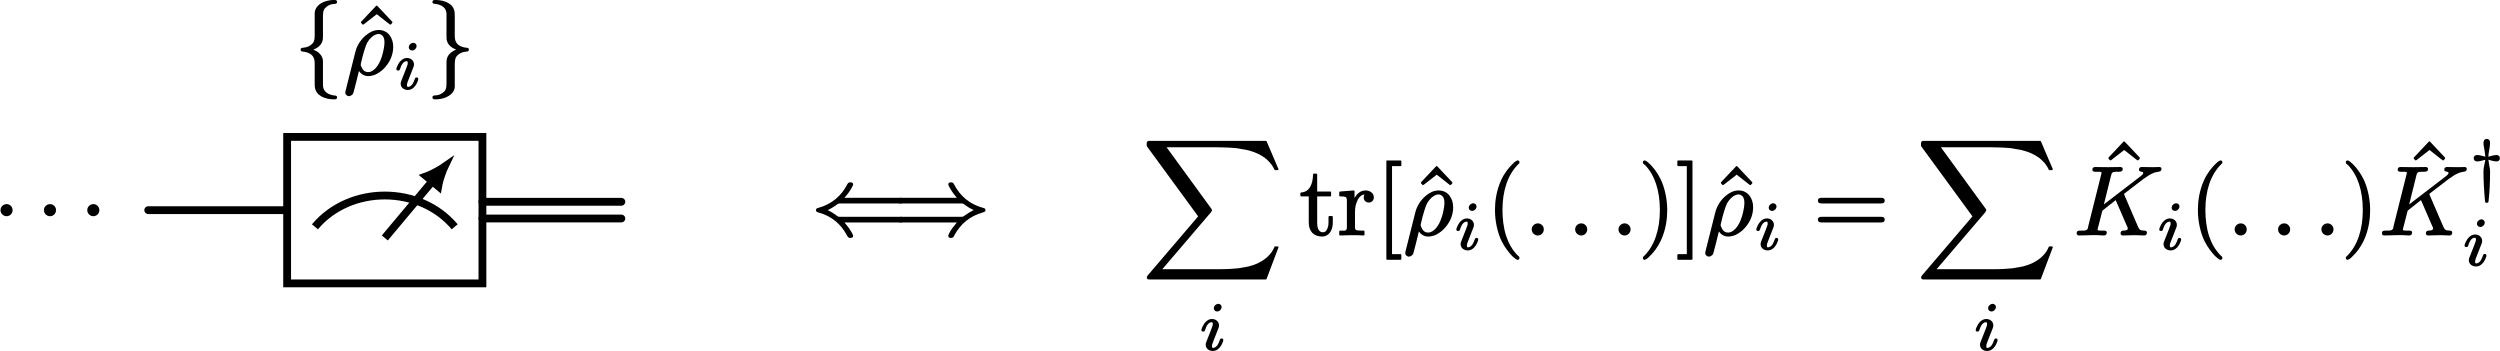 <?xml version="1.0" encoding="UTF-8"?>
<svg xmlns="http://www.w3.org/2000/svg" xmlns:xlink="http://www.w3.org/1999/xlink" width="255.078pt" height="35.82pt" viewBox="0 0 255.078 35.82">
<defs>
<g>
<g id="glyph-0-0">
<path d="M 1.391 -1.141 C 1.062 -1.141 0.766 -0.875 0.766 -0.531 C 0.766 -0.172 1.062 0.094 1.391 0.094 C 1.719 0.094 2 -0.172 2 -0.531 C 2 -0.875 1.719 -1.141 1.391 -1.141 Z M 1.391 -1.141 "/>
</g>
<g id="glyph-0-1">
<path d="M 4.203 -3.203 C 4.203 -3.109 4.188 -2.984 4.172 -2.844 C 4.031 -1.859 3.672 -0.797 3.031 -0.375 C 2.891 -0.281 2.734 -0.203 2.547 -0.203 C 2.156 -0.203 1.969 -0.453 1.859 -0.719 C 1.812 -0.812 1.766 -0.922 1.781 -1 C 1.781 -1.016 1.781 -1.047 1.797 -1.094 C 2.031 -2.125 2.266 -2.859 2.438 -3.203 C 2.719 -3.672 3.016 -3.906 3.266 -4.016 C 3.406 -4.078 3.516 -4.094 3.594 -4.094 C 3.672 -4.094 3.75 -4.078 3.812 -4.047 C 4.094 -3.922 4.203 -3.641 4.203 -3.203 Z M 0.578 2.25 C 0.703 2.25 0.781 2.188 0.859 2.141 C 1 2.031 1 2 1.047 1.859 C 1.219 1.25 1.422 0.391 1.594 -0.312 C 1.797 -0.047 2.078 0.203 2.547 0.203 C 2.797 0.203 3.047 0.141 3.281 0.047 C 3.578 -0.094 3.875 -0.297 4.109 -0.531 C 4.625 -1.047 5.094 -1.812 5.094 -2.781 C 5.094 -3.266 4.953 -3.656 4.734 -3.953 C 4.5 -4.266 4.125 -4.5 3.625 -4.5 C 3.062 -4.5 2.641 -4.234 2.297 -3.953 C 1.797 -3.531 1.391 -2.938 1.219 -2.219 L 0.234 1.703 C 0.203 1.828 0.203 1.875 0.203 1.891 C 0.203 2.078 0.375 2.25 0.578 2.25 Z M 0.578 2.25 "/>
</g>
<g id="glyph-0-2">
<path d="M 6.656 -6.609 C 6.656 -6.344 7.094 -6.484 7.094 -6.297 C 7.094 -6.125 6.828 -5.969 6.766 -5.906 L 3.078 -3.078 L 3.812 -6.031 C 3.828 -6.094 3.844 -6.141 3.859 -6.188 C 3.953 -6.438 4.203 -6.406 4.562 -6.406 C 4.578 -6.406 4.578 -6.406 4.578 -6.406 C 4.844 -6.406 5 -6.453 5 -6.703 C 5 -6.828 4.891 -6.891 4.766 -6.891 L 3.484 -6.875 L 2.203 -6.891 C 2.016 -6.891 1.906 -6.812 1.906 -6.625 C 1.906 -6.422 2.078 -6.406 2.266 -6.406 C 2.281 -6.406 2.281 -6.406 2.297 -6.406 C 2.422 -6.406 2.844 -6.438 2.844 -6.312 C 2.844 -6.266 2.828 -6.203 2.812 -6.156 L 1.469 -0.797 C 1.469 -0.734 1.453 -0.672 1.438 -0.625 C 1.328 -0.359 1.031 -0.406 0.656 -0.406 C 0.656 -0.406 0.641 -0.406 0.641 -0.406 C 0.422 -0.406 0.297 -0.344 0.297 -0.125 C 0.297 0.016 0.406 0.094 0.531 0.094 L 1.797 0.062 L 2.438 0.062 C 2.641 0.062 2.859 0.094 3.078 0.094 C 3.266 0.094 3.375 -0.016 3.375 -0.203 C 3.375 -0.391 3.203 -0.406 3.016 -0.406 C 3.016 -0.406 3.016 -0.406 3 -0.406 C 2.859 -0.406 2.438 -0.375 2.438 -0.484 C 2.438 -0.625 2.5 -0.781 2.531 -0.906 L 2.922 -2.438 L 4.281 -3.516 L 5.406 -0.922 C 5.453 -0.812 5.516 -0.734 5.516 -0.625 C 5.516 -0.422 5.25 -0.406 5.078 -0.406 C 4.875 -0.406 4.781 -0.312 4.781 -0.109 C 4.781 0.016 4.891 0.094 5 0.094 C 5.406 0.094 5.828 0.062 6.219 0.062 C 6.438 0.062 6.984 0.094 7.203 0.094 C 7.375 0.094 7.469 -0.016 7.469 -0.203 C 7.469 -0.359 7.344 -0.406 7.172 -0.406 C 6.781 -0.406 6.688 -0.516 6.562 -0.797 L 5.156 -4.062 C 5.156 -4.094 5.141 -4.109 5.125 -4.141 C 5.188 -4.188 5.297 -4.266 5.359 -4.328 L 7.109 -5.672 C 7.531 -5.969 7.828 -6.156 8.062 -6.25 C 8.188 -6.312 8.297 -6.344 8.391 -6.359 C 8.656 -6.438 8.953 -6.375 8.953 -6.703 C 8.953 -6.812 8.875 -6.891 8.75 -6.891 C 8.516 -6.891 8.281 -6.875 8.047 -6.875 C 7.688 -6.875 7.297 -6.891 6.938 -6.891 C 6.75 -6.891 6.656 -6.797 6.656 -6.609 Z M 6.656 -6.609 "/>
</g>
<g id="glyph-1-0">
<path d="M 4.062 -7.562 C 3.344 -7.562 2.719 -7.328 2.375 -6.953 C 2.219 -6.781 2.078 -6.547 2.062 -6.25 L 2.062 -4.422 C 2.062 -3.812 2.109 -3.406 1.828 -3.109 C 1.594 -2.875 1.328 -2.719 0.859 -2.688 C 0.719 -2.688 0.625 -2.625 0.625 -2.5 C 0.625 -2.344 0.734 -2.297 0.859 -2.297 C 1.547 -2.219 2.062 -1.922 2.062 -1.141 L 2.062 0.844 C 2.062 1.016 2.062 1.172 2.078 1.312 C 2.172 2.188 3.078 2.578 4.062 2.578 C 4.234 2.578 4.344 2.547 4.344 2.375 C 4.344 2.234 4.25 2.188 4.109 2.188 C 3.516 2.125 3.047 1.859 2.938 1.391 C 2.906 1.234 2.906 1.219 2.906 0.938 L 2.906 -0.562 C 2.906 -0.734 2.906 -0.953 2.906 -1.141 C 2.906 -1.281 2.906 -1.375 2.891 -1.484 C 2.781 -2.016 2.375 -2.312 1.922 -2.5 C 2.328 -2.641 2.625 -2.875 2.797 -3.219 C 2.906 -3.469 2.906 -3.688 2.906 -3.812 L 2.906 -5.609 C 2.906 -6.125 2.891 -6.484 3.125 -6.734 C 3.391 -7 3.625 -7.141 4.172 -7.172 C 4.266 -7.172 4.344 -7.25 4.344 -7.359 C 4.344 -7.531 4.234 -7.562 4.062 -7.562 Z M 4.062 -7.562 "/>
</g>
<g id="glyph-1-1">
<path d="M 0.625 -7.359 C 0.625 -7.219 0.734 -7.172 0.859 -7.172 C 1.469 -7.109 1.922 -6.844 2.031 -6.375 C 2.078 -6.219 2.062 -6.203 2.062 -5.922 L 2.062 -4.422 C 2.062 -4.25 2.062 -4.031 2.062 -3.844 C 2.078 -3.703 2.062 -3.609 2.078 -3.5 C 2.188 -2.969 2.594 -2.672 3.047 -2.5 C 2.656 -2.344 2.344 -2.109 2.172 -1.766 C 2.062 -1.516 2.062 -1.297 2.062 -1.172 L 2.062 0.625 C 2.062 1.141 2.078 1.5 1.859 1.75 C 1.578 2.016 1.359 2.156 0.797 2.188 C 0.703 2.188 0.625 2.266 0.625 2.375 C 0.625 2.547 0.75 2.578 0.906 2.578 C 0.922 2.578 0.922 2.578 0.922 2.578 C 1.625 2.578 2.25 2.344 2.609 1.969 C 2.766 1.797 2.906 1.562 2.906 1.266 L 2.906 -0.562 C 2.906 -1.172 2.875 -1.578 3.141 -1.875 C 3.375 -2.109 3.641 -2.266 4.109 -2.297 C 4.25 -2.297 4.344 -2.359 4.344 -2.5 C 4.344 -2.641 4.25 -2.688 4.109 -2.688 C 3.422 -2.766 2.906 -3.062 2.906 -3.844 L 2.906 -5.828 C 2.906 -6 2.906 -6.156 2.891 -6.297 C 2.797 -7.172 1.891 -7.562 0.922 -7.562 C 0.922 -7.562 0.922 -7.562 0.906 -7.562 C 0.75 -7.562 0.625 -7.531 0.625 -7.359 Z M 0.625 -7.359 "/>
</g>
<g id="glyph-1-2">
<path d="M 9.078 -1.812 L 2.922 -1.812 C 2.766 -1.812 2.75 -1.828 2.656 -1.891 C 2.297 -2.172 1.922 -2.375 1.688 -2.5 C 1.938 -2.609 2.297 -2.812 2.672 -3.094 C 2.766 -3.156 2.766 -3.172 2.922 -3.172 L 9.078 -3.172 C 9.297 -3.172 9.484 -3.219 9.484 -3.453 C 9.484 -3.703 9.312 -3.75 9.078 -3.75 L 3.391 -3.75 C 3.766 -4.172 3.984 -4.5 4.109 -4.734 C 4.172 -4.859 4.219 -4.938 4.25 -5 C 4.266 -5.047 4.281 -5.062 4.281 -5.109 C 4.281 -5.281 4.156 -5.328 4 -5.328 C 3.984 -5.328 3.984 -5.328 3.984 -5.328 C 3.781 -5.328 3.734 -5.219 3.656 -5.078 C 3.078 -3.969 2.125 -3.109 0.719 -2.719 C 0.594 -2.688 0.484 -2.641 0.484 -2.5 C 0.484 -2.344 0.594 -2.297 0.703 -2.266 C 2.109 -1.891 3.047 -1.031 3.625 0.047 C 3.719 0.203 3.75 0.344 3.984 0.344 C 3.984 0.344 3.984 0.344 4 0.344 C 4.156 0.344 4.281 0.297 4.281 0.125 C 4.281 0.078 4.109 -0.406 3.391 -1.234 L 9.078 -1.234 C 9.312 -1.234 9.484 -1.281 9.484 -1.531 C 9.484 -1.766 9.297 -1.812 9.078 -1.812 Z M 9.078 -1.812 "/>
</g>
<g id="glyph-1-3">
<path d="M 5.688 -5.109 C 5.688 -5.062 5.859 -4.578 6.562 -3.75 L 0.875 -3.75 C 0.641 -3.75 0.469 -3.703 0.469 -3.453 C 0.469 -3.219 0.656 -3.172 0.891 -3.172 L 7.031 -3.172 C 7.188 -3.172 7.203 -3.156 7.297 -3.094 C 7.656 -2.812 8.031 -2.609 8.281 -2.5 C 8.031 -2.375 7.672 -2.172 7.281 -1.891 C 7.203 -1.828 7.188 -1.812 7.031 -1.812 L 0.891 -1.812 C 0.656 -1.812 0.469 -1.766 0.469 -1.531 C 0.469 -1.281 0.641 -1.234 0.875 -1.234 L 6.562 -1.234 C 6.203 -0.812 5.969 -0.484 5.844 -0.25 C 5.781 -0.125 5.734 -0.047 5.719 0.016 C 5.688 0.062 5.688 0.078 5.688 0.125 C 5.688 0.297 5.797 0.344 5.969 0.344 C 6.188 0.344 6.234 0.234 6.297 0.094 C 6.891 -1.016 7.828 -1.875 9.234 -2.266 C 9.359 -2.297 9.484 -2.344 9.484 -2.5 C 9.484 -2.641 9.375 -2.688 9.25 -2.719 C 7.844 -3.094 6.906 -3.953 6.328 -5.031 C 6.234 -5.188 6.203 -5.328 5.984 -5.328 C 5.984 -5.328 5.969 -5.328 5.969 -5.328 C 5.797 -5.328 5.688 -5.281 5.688 -5.109 Z M 5.688 -5.109 "/>
</g>
<g id="glyph-2-0">
<path d="M 3.875 -5.047 C 3.906 -5.047 3.922 -5.062 3.953 -5.078 L 4.078 -5.219 C 4.094 -5.234 4.094 -5.266 4.094 -5.281 C 4.094 -5.297 4.094 -5.328 4.078 -5.344 L 2.562 -6.953 C 2.547 -6.984 2.516 -6.984 2.5 -6.984 C 2.469 -6.984 2.438 -6.984 2.422 -6.953 L 0.906 -5.344 C 0.891 -5.328 0.891 -5.297 0.891 -5.281 C 0.891 -5.266 0.891 -5.234 0.906 -5.219 L 1.031 -5.078 C 1.062 -5.062 1.078 -5.047 1.109 -5.047 C 1.125 -5.047 1.141 -5.062 1.172 -5.078 L 2.5 -6.109 L 3.812 -5.078 C 3.844 -5.062 3.859 -5.047 3.875 -5.047 Z M 3.875 -5.047 "/>
</g>
<g id="glyph-2-1">
<path d="M 2.547 2.578 C 2.594 2.578 2.625 2.547 2.625 2.5 L 2.625 2.094 C 2.625 2.047 2.594 2 2.547 2 L 1.672 2 L 1.672 -6.984 L 2.547 -6.984 C 2.594 -6.984 2.625 -7.031 2.625 -7.078 L 2.625 -7.484 C 2.625 -7.531 2.594 -7.562 2.547 -7.562 L 1.172 -7.562 C 1.125 -7.562 1.094 -7.531 1.094 -7.484 L 1.094 2.5 C 1.094 2.547 1.125 2.578 1.172 2.578 Z M 2.547 2.578 "/>
</g>
<g id="glyph-2-2">
<path d="M 3.203 -7.562 C 3.156 -7.562 3.141 -7.562 3.109 -7.531 C 2.938 -7.453 2.828 -7.344 2.625 -7.141 C 2.297 -6.812 1.859 -6.281 1.531 -5.578 C 1.016 -4.453 0.891 -3.344 0.891 -2.5 C 0.891 -1.391 1.141 -0.203 1.562 0.656 C 1.906 1.344 2.328 1.859 2.641 2.188 C 2.797 2.328 2.906 2.422 3.016 2.5 C 3.078 2.531 3.125 2.578 3.203 2.578 C 3.312 2.578 3.391 2.516 3.391 2.391 C 3.391 2.391 3.391 2.391 3.391 2.375 C 3.391 2.25 3.281 2.188 3.188 2.109 C 2.656 1.562 2.281 0.891 2.047 0.188 C 1.75 -0.703 1.656 -1.656 1.656 -2.5 C 1.656 -4.469 2.188 -6.078 3.234 -7.141 C 3.297 -7.203 3.391 -7.25 3.391 -7.375 C 3.391 -7.5 3.312 -7.562 3.203 -7.562 Z M 3.203 -7.562 "/>
</g>
<g id="glyph-2-3">
<path d="M 0.484 -7.375 C 0.484 -7.375 0.484 -7.375 0.484 -7.359 C 0.484 -7.234 0.594 -7.172 0.703 -7.094 C 1.688 -6.078 2.219 -4.5 2.219 -2.5 C 2.219 -0.531 1.688 1.094 0.641 2.156 C 0.562 2.219 0.484 2.266 0.484 2.391 C 0.484 2.5 0.562 2.578 0.672 2.578 C 0.703 2.578 0.734 2.578 0.75 2.547 C 0.938 2.469 1.047 2.359 1.234 2.156 C 1.578 1.828 2 1.297 2.328 0.594 C 2.844 -0.531 2.969 -1.641 2.969 -2.5 C 2.969 -3.594 2.719 -4.781 2.297 -5.641 C 1.969 -6.328 1.547 -6.844 1.219 -7.172 C 1.078 -7.312 0.953 -7.406 0.859 -7.484 C 0.797 -7.516 0.75 -7.562 0.672 -7.562 C 0.562 -7.562 0.484 -7.484 0.484 -7.375 Z M 0.484 -7.375 "/>
</g>
<g id="glyph-2-4">
<path d="M 1.578 2.578 C 1.641 2.578 1.672 2.547 1.672 2.5 L 1.672 -7.484 C 1.672 -7.531 1.641 -7.562 1.578 -7.562 L 0.219 -7.562 C 0.172 -7.562 0.125 -7.531 0.125 -7.484 L 0.125 -7.078 C 0.125 -7.031 0.172 -6.984 0.219 -6.984 L 1.094 -6.984 L 1.094 2 L 0.219 2 C 0.172 2 0.125 2.047 0.125 2.094 L 0.125 2.5 C 0.125 2.547 0.172 2.578 0.219 2.578 Z M 1.578 2.578 "/>
</g>
<g id="glyph-2-5">
<path d="M 6.859 -1.812 L 0.891 -1.812 C 0.656 -1.812 0.469 -1.766 0.469 -1.531 C 0.469 -1.281 0.641 -1.234 0.875 -1.234 L 6.875 -1.234 C 7.094 -1.234 7.281 -1.281 7.281 -1.531 C 7.281 -1.766 7.094 -1.812 6.859 -1.812 Z M 6.875 -3.75 L 0.875 -3.75 C 0.641 -3.75 0.469 -3.703 0.469 -3.453 C 0.469 -3.219 0.656 -3.172 0.891 -3.172 L 6.859 -3.172 C 7.094 -3.172 7.281 -3.219 7.281 -3.453 C 7.281 -3.703 7.094 -3.75 6.875 -3.75 Z M 6.875 -3.75 "/>
</g>
<g id="glyph-3-0">
<path d="M 2.328 -1.156 C 2.203 -1.156 2.172 -1.078 2.141 -0.984 C 2.062 -0.781 2 -0.625 1.922 -0.5 C 1.812 -0.344 1.656 -0.188 1.453 -0.188 C 1.359 -0.188 1.344 -0.266 1.344 -0.375 C 1.344 -0.516 1.391 -0.641 1.453 -0.797 C 1.641 -1.266 1.828 -1.75 2.016 -2.234 C 2.047 -2.297 2.062 -2.391 2.062 -2.484 C 2.062 -2.875 1.734 -3.141 1.344 -3.141 C 0.812 -3.141 0.484 -2.625 0.328 -2.25 C 0.297 -2.156 0.266 -2.094 0.266 -2 C 0.266 -1.891 0.344 -1.859 0.453 -1.859 C 0.578 -1.859 0.609 -1.922 0.641 -2.016 C 0.703 -2.234 0.781 -2.391 0.859 -2.516 C 0.969 -2.672 1.109 -2.812 1.312 -2.812 C 1.422 -2.812 1.422 -2.734 1.422 -2.641 C 1.422 -2.516 1.422 -2.469 1.375 -2.375 C 1.344 -2.281 1.297 -2.156 1.219 -1.953 L 0.781 -0.844 C 0.75 -0.75 0.703 -0.656 0.703 -0.516 C 0.703 -0.125 1.031 0.125 1.438 0.125 C 1.969 0.125 2.297 -0.375 2.438 -0.766 C 2.469 -0.844 2.5 -0.906 2.5 -1 C 2.5 -1.094 2.422 -1.156 2.328 -1.156 Z M 1.984 -4.688 C 1.922 -4.688 1.875 -4.672 1.812 -4.641 C 1.672 -4.578 1.531 -4.438 1.531 -4.234 C 1.531 -4.047 1.672 -3.906 1.875 -3.906 C 1.938 -3.906 1.984 -3.922 2.031 -3.938 C 2.188 -4.016 2.328 -4.156 2.328 -4.359 C 2.328 -4.547 2.172 -4.688 1.984 -4.688 Z M 1.984 -4.688 "/>
</g>
<g id="glyph-4-0">
<path d="M 12.625 14.047 C 12.656 14.047 12.688 14.031 12.703 13.984 L 13.906 10.797 C 13.922 10.781 13.922 10.781 13.922 10.766 C 13.922 10.719 13.875 10.672 13.828 10.672 L 13.578 10.672 C 13.531 10.672 13.5 10.703 13.5 10.734 C 13.328 11.172 13.031 11.547 12.656 11.859 C 12.188 12.25 11.594 12.531 10.969 12.688 C 10.953 12.688 10.953 12.703 10.938 12.703 C 10.781 12.734 10.422 12.812 9.812 12.906 C 9.328 12.953 8.688 13 7.891 13 L 2.062 13 L 7.016 7.203 C 7.031 7.172 7.062 7.141 7.062 7.125 C 7.094 7.094 7.109 7.062 7.125 7.031 C 7.125 7.016 7.125 7 7.125 6.984 C 7.125 6.953 7.125 6.891 7.031 6.781 L 2.5 0.562 L 7.781 0.562 C 8.516 0.562 9.125 0.609 9.547 0.641 C 9.719 0.672 9.859 0.688 9.953 0.703 C 10.031 0.719 10.094 0.734 10.094 0.734 C 10.094 0.734 10.094 0.734 10.109 0.734 C 10.391 0.766 10.797 0.844 11.219 0.984 C 11.562 1.094 11.922 1.25 12.266 1.469 C 12.406 1.547 12.656 1.719 12.922 2 C 13.141 2.219 13.344 2.5 13.5 2.828 C 13.5 2.875 13.531 2.891 13.578 2.891 L 13.828 2.891 C 13.875 2.891 13.922 2.844 13.922 2.797 C 13.922 2.797 13.922 2.781 13.906 2.766 L 12.703 -0.047 C 12.688 -0.062 12.656 -0.094 12.625 -0.094 L 0.844 -0.094 C 0.766 -0.094 0.719 -0.094 0.672 -0.094 C 0.625 -0.078 0.578 -0.062 0.547 -0.047 C 0.531 -0.047 0.531 -0.031 0.531 -0.031 C 0.516 -0.016 0.516 -0.016 0.516 0 C 0.5 0.016 0.484 0.016 0.484 0.031 C 0.484 0.031 0.484 0.047 0.484 0.047 C 0.484 0.047 0.484 0.062 0.484 0.062 C 0.484 0.078 0.484 0.094 0.484 0.094 C 0.469 0.125 0.469 0.156 0.469 0.172 C 0.469 0.25 0.469 0.344 0.469 0.406 C 0.469 0.422 0.484 0.438 0.484 0.453 L 5.719 7.609 L 0.594 13.609 C 0.484 13.734 0.484 13.812 0.484 13.844 C 0.484 13.875 0.484 13.906 0.5 13.938 C 0.516 13.953 0.531 13.969 0.531 14 C 0.562 14 0.562 14.016 0.594 14.016 C 0.625 14.031 0.641 14.031 0.688 14.047 C 0.734 14.047 0.781 14.047 0.812 14.047 Z M 12.625 14.047 "/>
</g>
<g id="glyph-5-0">
<path d="M 1.812 -1.219 L 1.812 -3.891 L 3.156 -3.891 C 3.203 -3.891 3.234 -3.938 3.234 -3.984 L 3.234 -4.297 C 3.234 -4.344 3.203 -4.391 3.156 -4.391 L 1.812 -4.391 L 1.812 -6.125 C 1.812 -6.188 1.781 -6.219 1.719 -6.219 L 1.469 -6.219 C 1.422 -6.219 1.391 -6.188 1.391 -6.125 C 1.375 -5.219 1.062 -4.344 0.188 -4.297 C 0.141 -4.297 0.094 -4.25 0.094 -4.203 L 0.094 -3.984 C 0.094 -3.938 0.141 -3.891 0.188 -3.891 L 0.953 -3.891 L 0.953 -1.234 C 0.953 -0.328 1.453 0.203 2.328 0.203 C 2.5 0.203 2.641 0.156 2.766 0.094 C 3.188 -0.125 3.406 -0.625 3.406 -1.234 L 3.406 -1.797 C 3.406 -1.859 3.359 -1.891 3.312 -1.891 L 3.062 -1.891 C 3.016 -1.891 2.969 -1.859 2.969 -1.797 L 2.969 -1.25 C 2.969 -1.016 2.938 -0.812 2.875 -0.672 C 2.797 -0.438 2.672 -0.234 2.391 -0.234 C 1.906 -0.234 1.812 -0.781 1.812 -1.219 Z M 1.812 -1.219 "/>
</g>
<g id="glyph-5-1">
<path d="M 2.891 -4.5 C 2.297 -4.5 1.969 -4.109 1.75 -3.734 L 1.75 -4.406 C 1.75 -4.453 1.719 -4.5 1.672 -4.5 C 1.672 -4.5 1.672 -4.5 1.656 -4.5 L 0.266 -4.391 C 0.234 -4.391 0.188 -4.344 0.188 -4.297 L 0.188 -3.984 C 0.188 -3.938 0.234 -3.891 0.281 -3.891 C 0.453 -3.891 0.578 -3.891 0.672 -3.875 C 0.938 -3.844 0.969 -3.719 0.969 -3.422 L 0.969 -0.75 C 0.969 -0.703 0.969 -0.641 0.953 -0.609 C 0.922 -0.312 0.594 -0.406 0.281 -0.406 C 0.234 -0.406 0.188 -0.359 0.188 -0.312 L 0.188 0 C 0.188 0.047 0.234 0.094 0.281 0.094 L 1.422 0.062 C 1.812 0.062 2.281 0.062 2.672 0.094 C 2.688 0.094 2.688 0.094 2.688 0.094 C 2.734 0.094 2.766 0.047 2.766 0 L 2.766 -0.312 C 2.766 -0.359 2.734 -0.406 2.688 -0.406 L 2.469 -0.406 C 2.297 -0.406 2.156 -0.406 2.062 -0.422 C 1.828 -0.453 1.797 -0.531 1.797 -0.781 L 1.797 -2.312 C 1.797 -2.672 1.859 -3.016 1.969 -3.297 C 2.109 -3.672 2.328 -4.031 2.766 -4.094 C 2.719 -4.016 2.688 -3.922 2.688 -3.781 C 2.688 -3.484 2.906 -3.266 3.203 -3.266 C 3.5 -3.266 3.719 -3.484 3.719 -3.797 C 3.719 -4.234 3.312 -4.5 2.891 -4.5 Z M 2.891 -4.5 "/>
</g>
<g id="glyph-6-0">
<path d="M 2.812 -3.328 C 2.531 -3.328 2.203 -3.203 1.984 -3.156 C 1.984 -3.281 2 -3.469 2.062 -3.797 C 2.109 -4.062 2.156 -4.312 2.156 -4.578 C 2.156 -4.812 2.047 -4.969 1.812 -4.969 C 1.594 -4.969 1.484 -4.797 1.484 -4.578 C 1.484 -4.312 1.547 -4.078 1.594 -3.797 C 1.641 -3.469 1.656 -3.281 1.672 -3.156 C 1.422 -3.203 1.125 -3.328 0.844 -3.328 C 0.625 -3.328 0.484 -3.203 0.484 -3 C 0.484 -2.797 0.625 -2.672 0.844 -2.672 C 1.109 -2.672 1.438 -2.797 1.672 -2.844 C 1.656 -2.703 1.641 -2.641 1.594 -2.438 C 1.516 -2.047 1.484 -1.969 1.484 -1.531 C 1.484 -0.766 1.547 0.391 1.641 1.391 C 1.641 1.5 1.703 1.547 1.812 1.547 C 1.812 1.547 1.812 1.547 1.828 1.547 C 1.938 1.547 2 1.5 2 1.406 C 2.109 0.484 2.156 -0.594 2.156 -1.531 C 2.156 -1.734 2.156 -1.844 2.125 -1.984 C 2.109 -2.141 2 -2.641 1.984 -2.844 C 2.219 -2.797 2.516 -2.672 2.812 -2.672 C 3.031 -2.672 3.156 -2.797 3.156 -3 C 3.156 -3.203 3.016 -3.328 2.812 -3.328 Z M 2.812 -3.328 "/>
</g>
</g>
<clipPath id="clip-0">
<path clip-rule="nonzero" d="M 29.297 13.969 L 49.223 13.969 L 49.223 28.914 L 29.297 28.914 Z M 29.297 13.969 "/>
</clipPath>
<clipPath id="clip-1">
<path clip-rule="nonzero" d="M 32 13.969 L 49.223 13.969 L 49.223 28.914 L 32 28.914 Z M 32 13.969 "/>
</clipPath>
<clipPath id="clip-2">
<path clip-rule="nonzero" d="M 122 31 L 125 31 L 125 35.82 L 122 35.82 Z M 122 31 "/>
</clipPath>
<clipPath id="clip-3">
<path clip-rule="nonzero" d="M 201 31 L 204 31 L 204 35.82 L 201 35.82 Z M 201 31 "/>
</clipPath>
<clipPath id="clip-4">
<path clip-rule="nonzero" d="M 252 14 L 255.078 14 L 255.078 21 L 252 21 Z M 252 14 "/>
</clipPath>
</defs>
<path fill="none" stroke-width="0.797" stroke-linecap="round" stroke-linejoin="miter" stroke="rgb(0%, 0%, 0%)" stroke-opacity="1" stroke-miterlimit="10" d="M -9.964 -0 L -24.136 -0 " transform="matrix(1, 0, 0, -1, 39.261, 21.441)"/>
<path fill="none" stroke-width="0.797" stroke-linecap="round" stroke-linejoin="miter" stroke="rgb(0%, 0%, 0%)" stroke-opacity="1" stroke-miterlimit="10" d="M 24.137 -0.852 L 9.962 -0.852 " transform="matrix(1, 0, 0, -1, 39.261, 21.441)"/>
<path fill="none" stroke-width="0.797" stroke-linecap="round" stroke-linejoin="miter" stroke="rgb(0%, 0%, 0%)" stroke-opacity="1" stroke-miterlimit="10" d="M 24.137 0.851 L 9.962 0.851 " transform="matrix(1, 0, 0, -1, 39.261, 21.441)"/>
<g fill="rgb(0%, 0%, 0%)" fill-opacity="1">
<use xlink:href="#glyph-0-0" x="-0.715" y="21.967"/>
</g>
<g fill="rgb(0%, 0%, 0%)" fill-opacity="1">
<use xlink:href="#glyph-0-0" x="3.716" y="21.967"/>
</g>
<g fill="rgb(0%, 0%, 0%)" fill-opacity="1">
<use xlink:href="#glyph-0-0" x="8.138" y="21.967"/>
</g>
<path fill-rule="nonzero" fill="rgb(100%, 100%, 100%)" fill-opacity="0" d="M 29.297 28.914 L 49.223 28.914 L 49.223 13.969 L 29.297 13.969 Z M 29.297 28.914 "/>
<g clip-path="url(#clip-0)">
<path fill="none" stroke-width="0.797" stroke-linecap="butt" stroke-linejoin="miter" stroke="rgb(0%, 0%, 0%)" stroke-opacity="1" stroke-miterlimit="10" d="M -7.128 -1.7 C -3.554 2.558 3.555 2.558 7.13 -1.7 " transform="matrix(1, 0, 0, -1, 39.261, 21.441)"/>
<path fill="none" stroke-width="0.797" stroke-linecap="butt" stroke-linejoin="miter" stroke="rgb(0%, 0%, 0%)" stroke-opacity="1" stroke-miterlimit="10" d="M 0.001 -2.836 L 4.848 2.949 " transform="matrix(1, 0, 0, -1, 39.261, 21.441)"/>
</g>
<path fill-rule="nonzero" fill="rgb(0%, 0%, 0%)" fill-opacity="1" d="M 45.344 17.02 C 45.145 17.16 44.211 17.73 43.5 17.984 L 44.715 19.004 C 44.84 18.262 45.238 17.238 45.344 17.02 Z M 45.344 17.02 "/>
<g clip-path="url(#clip-1)">
<path fill="none" stroke-width="0.789" stroke-linecap="butt" stroke-linejoin="miter" stroke="rgb(0%, 0%, 0%)" stroke-opacity="1" stroke-miterlimit="10" d="M 1.923 -0.001 C 1.687 0.062 0.65 0.411 -0.001 0.793 L -0.002 -0.793 C 0.647 -0.412 1.688 -0.06 1.923 -0.001 Z M 1.923 -0.001 " transform="matrix(0.642, -0.766, -0.766, -0.642, 44.108, 18.493)"/>
</g>
<path fill="none" stroke-width="0.797" stroke-linecap="butt" stroke-linejoin="miter" stroke="rgb(0%, 0%, 0%)" stroke-opacity="1" stroke-miterlimit="10" d="M -9.964 -7.473 L 9.962 -7.473 L 9.962 7.472 L -9.964 7.472 Z M -9.964 -7.473 " transform="matrix(1, 0, 0, -1, 39.261, 21.441)"/>
<g fill="rgb(0%, 0%, 0%)" fill-opacity="1">
<use xlink:href="#glyph-1-0" x="30.046" y="7.56"/>
</g>
<g fill="rgb(0%, 0%, 0%)" fill-opacity="1">
<use xlink:href="#glyph-2-0" x="35.942" y="7.56"/>
</g>
<g fill="rgb(0%, 0%, 0%)" fill-opacity="1">
<use xlink:href="#glyph-0-1" x="35.027" y="7.56"/>
</g>
<g fill="rgb(0%, 0%, 0%)" fill-opacity="1">
<use xlink:href="#glyph-3-0" x="40.178" y="9.055"/>
</g>
<g fill="rgb(0%, 0%, 0%)" fill-opacity="1">
<use xlink:href="#glyph-1-1" x="43.495" y="7.56"/>
</g>
<g fill="rgb(0%, 0%, 0%)" fill-opacity="1">
<use xlink:href="#glyph-1-2" x="82.768" y="23.932"/>
</g>
<g fill="rgb(0%, 0%, 0%)" fill-opacity="1">
<use xlink:href="#glyph-1-3" x="91.067" y="23.932"/>
</g>
<g fill="rgb(0%, 0%, 0%)" fill-opacity="1">
<use xlink:href="#glyph-4-0" x="116.53" y="14.467"/>
</g>
<g clip-path="url(#clip-2)">
<g fill="rgb(0%, 0%, 0%)" fill-opacity="1">
<use xlink:href="#glyph-3-0" x="122.316" y="35.687"/>
</g>
</g>
<g fill="rgb(0%, 0%, 0%)" fill-opacity="1">
<use xlink:href="#glyph-5-0" x="132.581" y="23.932"/>
<use xlink:href="#glyph-5-1" x="136.455" y="23.932"/>
</g>
<g fill="rgb(0%, 0%, 0%)" fill-opacity="1">
<use xlink:href="#glyph-2-1" x="140.358" y="23.932"/>
</g>
<g fill="rgb(0%, 0%, 0%)" fill-opacity="1">
<use xlink:href="#glyph-2-0" x="144.092" y="23.932"/>
</g>
<g fill="rgb(0%, 0%, 0%)" fill-opacity="1">
<use xlink:href="#glyph-0-1" x="143.175" y="23.932"/>
</g>
<g fill="rgb(0%, 0%, 0%)" fill-opacity="1">
<use xlink:href="#glyph-3-0" x="148.326" y="25.426"/>
</g>
<g fill="rgb(0%, 0%, 0%)" fill-opacity="1">
<use xlink:href="#glyph-2-2" x="151.643" y="23.932"/>
</g>
<g fill="rgb(0%, 0%, 0%)" fill-opacity="1">
<use xlink:href="#glyph-0-0" x="155.517" y="23.932"/>
</g>
<g fill="rgb(0%, 0%, 0%)" fill-opacity="1">
<use xlink:href="#glyph-0-0" x="159.948" y="23.932"/>
</g>
<g fill="rgb(0%, 0%, 0%)" fill-opacity="1">
<use xlink:href="#glyph-0-0" x="164.37" y="23.932"/>
</g>
<g fill="rgb(0%, 0%, 0%)" fill-opacity="1">
<use xlink:href="#glyph-2-3" x="167.14" y="23.932"/>
<use xlink:href="#glyph-2-4" x="171.014" y="23.932"/>
</g>
<g fill="rgb(0%, 0%, 0%)" fill-opacity="1">
<use xlink:href="#glyph-2-0" x="174.699" y="23.932"/>
</g>
<g fill="rgb(0%, 0%, 0%)" fill-opacity="1">
<use xlink:href="#glyph-0-1" x="173.782" y="23.932"/>
</g>
<g fill="rgb(0%, 0%, 0%)" fill-opacity="1">
<use xlink:href="#glyph-3-0" x="178.933" y="25.426"/>
</g>
<g fill="rgb(0%, 0%, 0%)" fill-opacity="1">
<use xlink:href="#glyph-2-5" x="185.017" y="23.932"/>
</g>
<g fill="rgb(0%, 0%, 0%)" fill-opacity="1">
<use xlink:href="#glyph-4-0" x="195.533" y="14.467"/>
</g>
<g clip-path="url(#clip-3)">
<g fill="rgb(0%, 0%, 0%)" fill-opacity="1">
<use xlink:href="#glyph-3-0" x="201.319" y="35.687"/>
</g>
</g>
<g fill="rgb(0%, 0%, 0%)" fill-opacity="1">
<use xlink:href="#glyph-2-0" x="214.234" y="21.414"/>
</g>
<g fill="rgb(0%, 0%, 0%)" fill-opacity="1">
<use xlink:href="#glyph-0-2" x="211.584" y="23.932"/>
</g>
<g fill="rgb(0%, 0%, 0%)" fill-opacity="1">
<use xlink:href="#glyph-3-0" x="220.046" y="25.426"/>
</g>
<g fill="rgb(0%, 0%, 0%)" fill-opacity="1">
<use xlink:href="#glyph-2-2" x="223.362" y="23.932"/>
</g>
<g fill="rgb(0%, 0%, 0%)" fill-opacity="1">
<use xlink:href="#glyph-0-0" x="227.237" y="23.932"/>
</g>
<g fill="rgb(0%, 0%, 0%)" fill-opacity="1">
<use xlink:href="#glyph-0-0" x="231.668" y="23.932"/>
</g>
<g fill="rgb(0%, 0%, 0%)" fill-opacity="1">
<use xlink:href="#glyph-0-0" x="236.09" y="23.932"/>
</g>
<g fill="rgb(0%, 0%, 0%)" fill-opacity="1">
<use xlink:href="#glyph-2-3" x="238.86" y="23.932"/>
</g>
<g fill="rgb(0%, 0%, 0%)" fill-opacity="1">
<use xlink:href="#glyph-2-0" x="245.384" y="21.414"/>
</g>
<g fill="rgb(0%, 0%, 0%)" fill-opacity="1">
<use xlink:href="#glyph-0-2" x="242.734" y="23.932"/>
</g>
<g clip-path="url(#clip-4)">
<g fill="rgb(0%, 0%, 0%)" fill-opacity="1">
<use xlink:href="#glyph-6-0" x="251.908" y="19.144"/>
</g>
</g>
<g fill="rgb(0%, 0%, 0%)" fill-opacity="1">
<use xlink:href="#glyph-3-0" x="251.196" y="27.066"/>
</g>
</svg>
